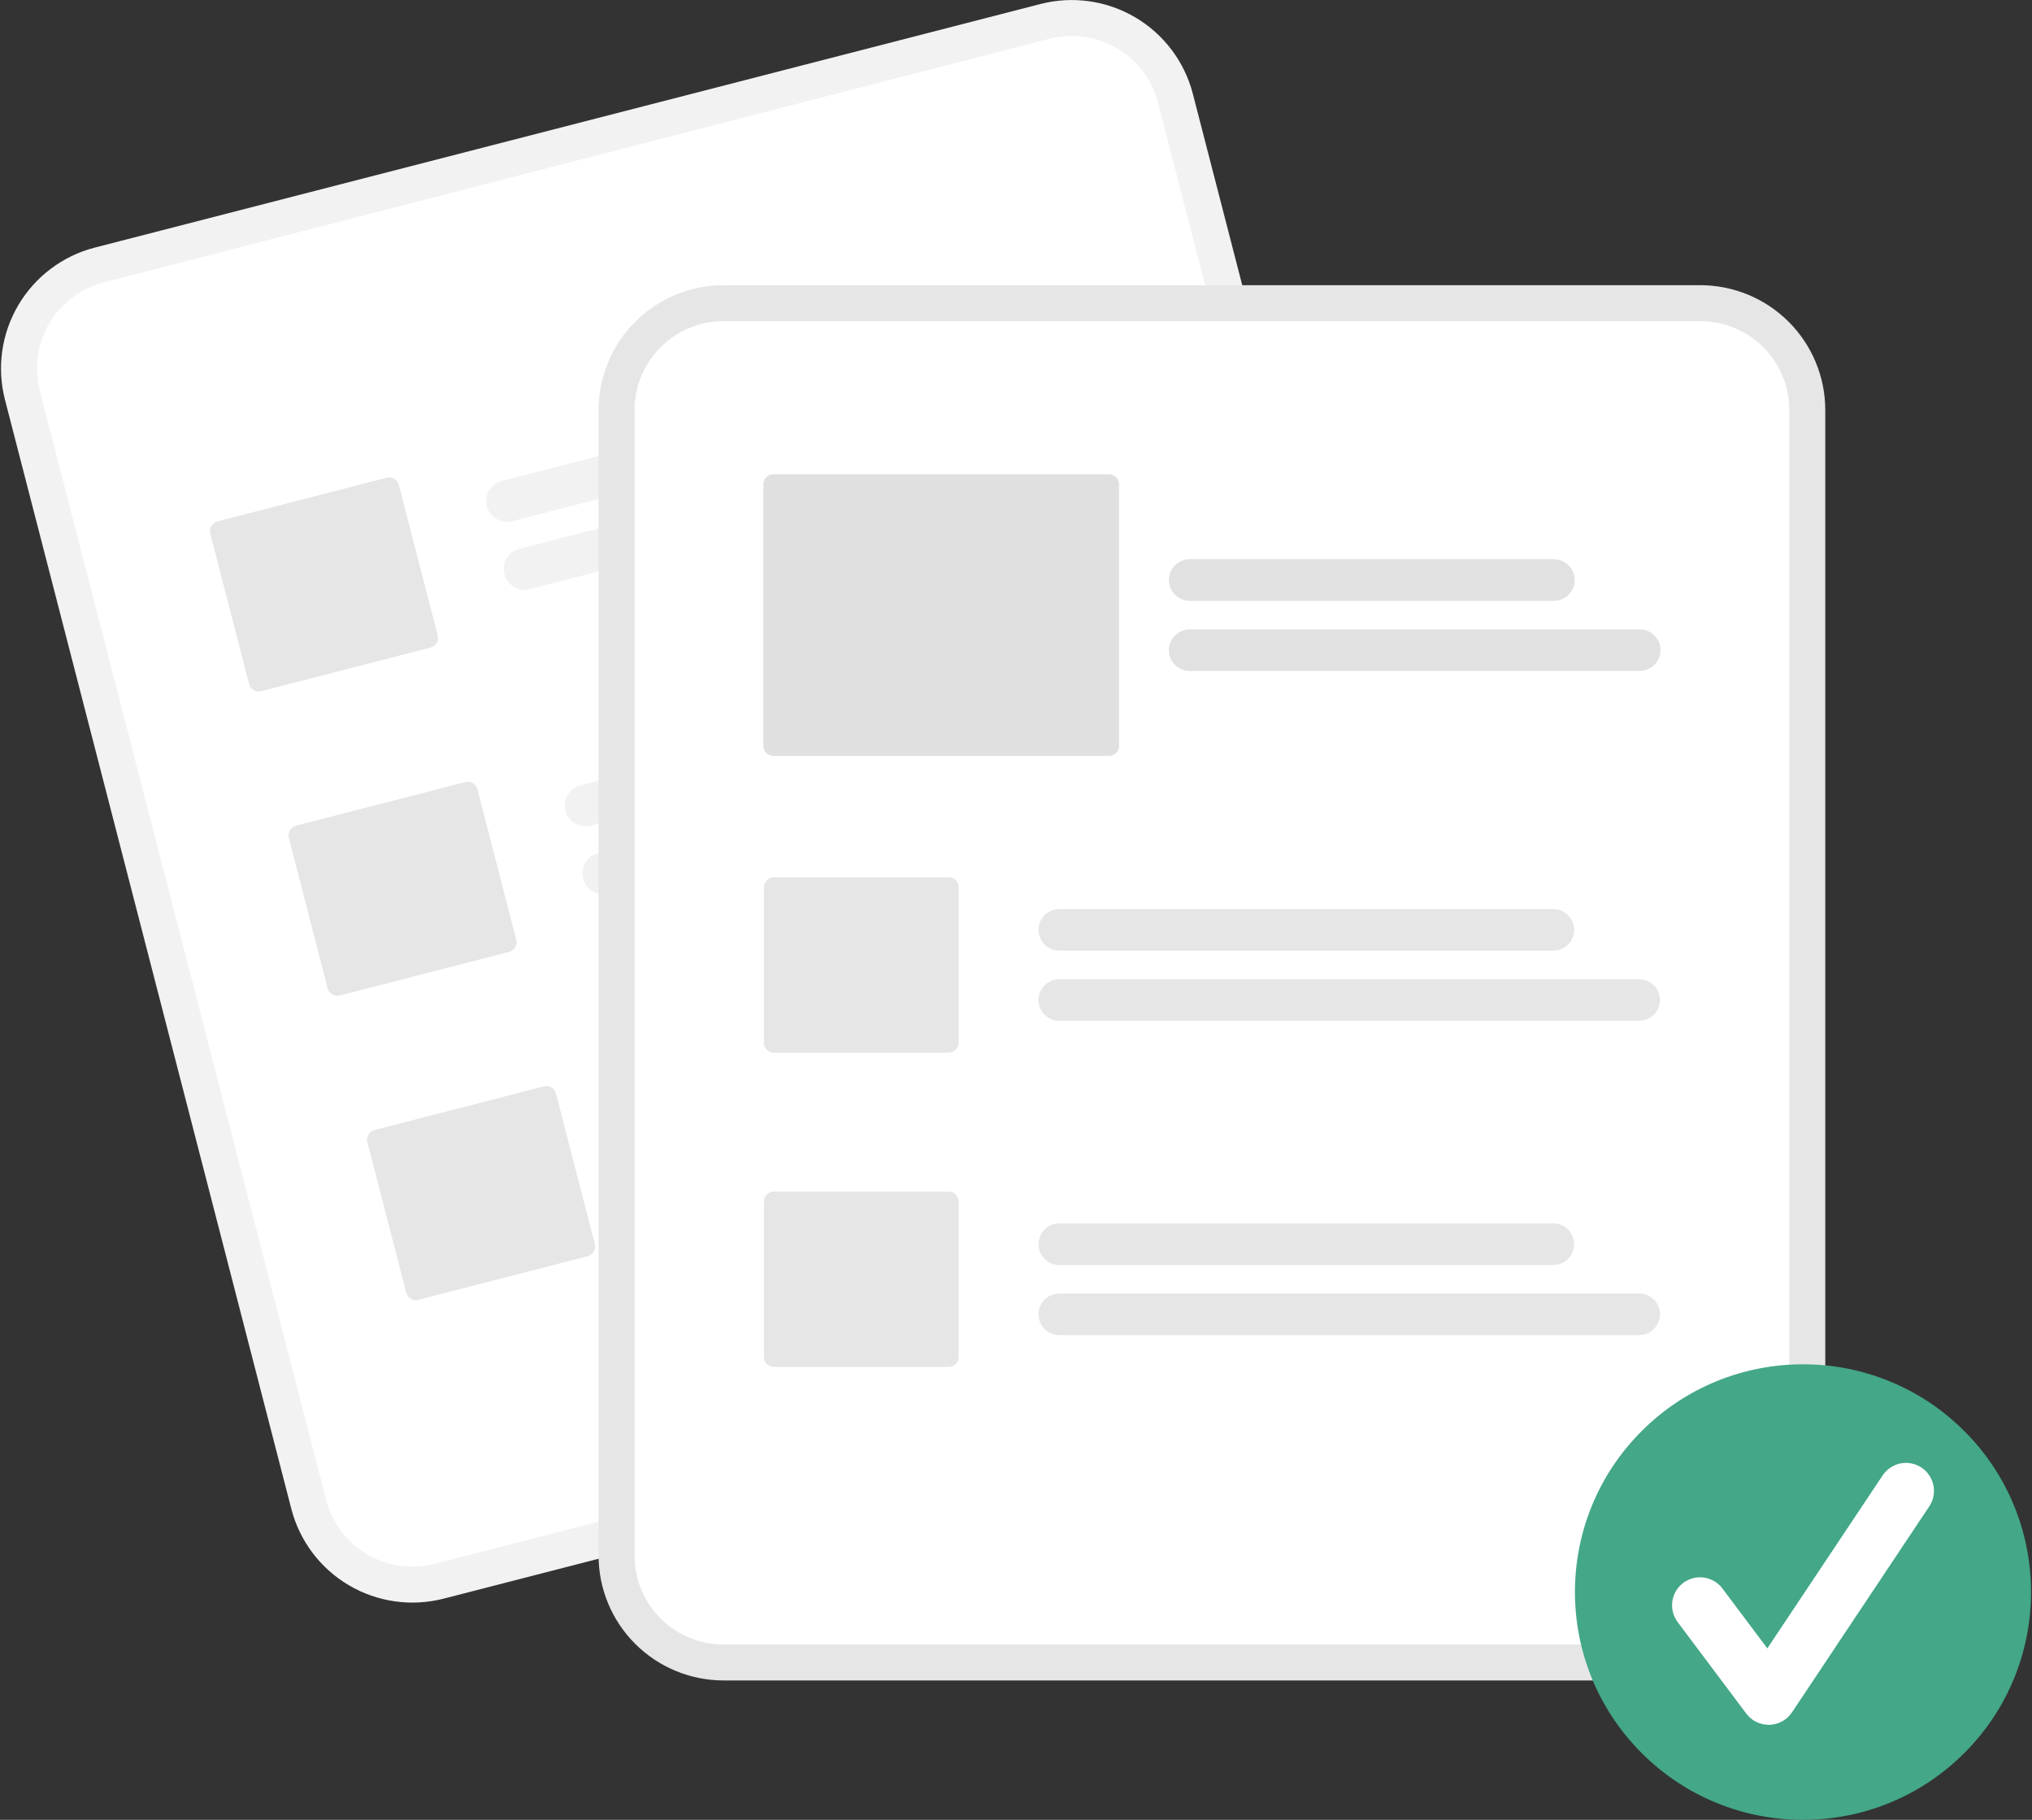 <svg preserveAspectRatio="xMidYMid meet" viewBox="0 0 268 240" fill="none" xmlns="http://www.w3.org/2000/svg">
    <rect x="0" y="0" width="268" height="240" fill="#333333" stroke="none"/>
    <g clip-path="url(#clip0_7931_15495)">
        <path d="M137.248 0.523L128.536 2.767L21.203 30.412L12.491 32.655C8.262 33.75 4.641 36.474 2.421 40.232C0.201 43.99 -0.435 48.473 0.651 52.699L38.428 199.007C39.523 203.23 42.252 206.847 46.014 209.064C49.776 211.281 54.265 211.917 58.497 210.832L58.519 210.827L183.231 178.706L183.254 178.7C187.482 177.606 191.104 174.881 193.324 171.123C195.543 167.366 196.18 162.882 195.094 158.656L157.317 12.348C156.221 8.125 153.493 4.508 149.731 2.291C145.968 0.074 141.479 -0.562 137.248 0.523Z"
              fill="#F2F2F2"/>
        <path d="M138.433 5.111L128.114 7.768L23.994 34.585L13.675 37.243C10.664 38.022 8.085 39.962 6.505 42.638C4.924 45.314 4.47 48.507 5.244 51.516L43.021 197.824C43.801 200.832 45.744 203.408 48.423 204.986C51.102 206.565 54.299 207.018 57.312 206.245L57.335 206.24L182.047 174.119L182.07 174.113C185.081 173.334 187.66 171.393 189.241 168.718C190.821 166.042 191.275 162.849 190.501 159.84L152.724 13.532C151.944 10.524 150.001 7.948 147.322 6.37C144.643 4.791 141.446 4.338 138.433 5.111Z"
              fill="white"/>
        <path d="M130.641 52.489L67.552 68.737C66.848 68.919 66.1 68.814 65.473 68.444C64.846 68.075 64.392 67.472 64.21 66.768C64.029 66.064 64.134 65.317 64.504 64.692C64.874 64.066 65.478 63.612 66.182 63.431L129.271 47.181C129.975 47.001 130.723 47.107 131.349 47.476C131.975 47.845 132.429 48.448 132.611 49.151C132.792 49.855 132.687 50.601 132.318 51.227C131.948 51.853 131.345 52.306 130.641 52.489Z"
              fill="#F2F2F2"/>
        <path d="M143.913 58.622L69.865 77.694C69.16 77.875 68.412 77.77 67.785 77.4C67.158 77.031 66.704 76.428 66.522 75.724C66.341 75.021 66.446 74.274 66.816 73.648C67.186 73.022 67.79 72.568 68.494 72.387L142.543 53.315C143.247 53.133 143.995 53.239 144.622 53.608C145.249 53.977 145.703 54.58 145.885 55.284C146.066 55.988 145.961 56.735 145.591 57.361C145.221 57.987 144.617 58.44 143.913 58.622Z"
              fill="#F2F2F2"/>
        <path d="M141.004 92.623L77.915 108.872C77.566 108.962 77.203 108.983 76.846 108.932C76.49 108.882 76.146 108.762 75.836 108.579C75.526 108.396 75.254 108.154 75.038 107.867C74.821 107.579 74.663 107.252 74.573 106.903C74.483 106.555 74.463 106.192 74.513 105.836C74.564 105.479 74.684 105.136 74.867 104.826C75.05 104.516 75.293 104.246 75.58 104.029C75.868 103.813 76.196 103.655 76.545 103.565L139.634 87.316C139.983 87.226 140.346 87.206 140.703 87.256C141.059 87.307 141.403 87.427 141.713 87.61C142.023 87.793 142.295 88.035 142.511 88.322C142.728 88.61 142.886 88.937 142.976 89.285C143.066 89.634 143.086 89.997 143.036 90.353C142.985 90.709 142.865 91.052 142.682 91.362C142.499 91.672 142.257 91.943 141.969 92.159C141.681 92.376 141.353 92.534 141.004 92.623Z"
              fill="#F2F2F2"/>
        <path d="M154.276 98.756L80.227 117.828C79.878 117.918 79.515 117.938 79.158 117.888C78.802 117.837 78.458 117.717 78.148 117.535C77.838 117.352 77.566 117.11 77.35 116.822C77.133 116.535 76.975 116.207 76.885 115.859C76.795 115.51 76.775 115.147 76.825 114.791C76.876 114.435 76.996 114.092 77.179 113.782C77.362 113.472 77.605 113.201 77.892 112.985C78.18 112.768 78.508 112.611 78.857 112.521L152.905 93.449C153.61 93.268 154.358 93.373 154.985 93.743C155.611 94.112 156.066 94.715 156.247 95.418C156.429 96.122 156.323 96.869 155.954 97.495C155.584 98.121 154.98 98.575 154.276 98.756Z"
              fill="#F2F2F2"/>
        <path d="M151.367 132.758L88.278 149.007C87.574 149.188 86.826 149.082 86.2 148.712C85.573 148.343 85.12 147.74 84.938 147.037C84.756 146.334 84.862 145.587 85.231 144.961C85.601 144.335 86.204 143.882 86.908 143.7L149.997 127.451C150.701 127.269 151.449 127.375 152.076 127.744C152.703 128.113 153.157 128.716 153.339 129.42C153.52 130.124 153.415 130.871 153.045 131.497C152.675 132.123 152.072 132.576 151.367 132.758Z"
              fill="#F2F2F2"/>
        <path d="M164.639 138.891L90.59 157.963C90.241 158.053 89.878 158.074 89.521 158.023C89.164 157.973 88.82 157.853 88.51 157.671C88.199 157.488 87.928 157.246 87.711 156.958C87.494 156.67 87.336 156.343 87.246 155.994C87.156 155.645 87.136 155.282 87.186 154.926C87.237 154.569 87.357 154.226 87.54 153.916C87.724 153.606 87.966 153.335 88.255 153.119C88.543 152.903 88.871 152.745 89.22 152.656L163.269 133.584C163.973 133.402 164.721 133.508 165.348 133.877C165.975 134.247 166.429 134.849 166.611 135.553C166.792 136.257 166.687 137.004 166.317 137.63C165.947 138.256 165.343 138.709 164.639 138.891Z"
              fill="#F2F2F2"/>
        <path d="M56.782 85.399L34.455 91.149C34.118 91.236 33.759 91.185 33.459 91.008C33.158 90.831 32.94 90.542 32.853 90.205L27.728 70.356C27.641 70.019 27.692 69.661 27.869 69.361C28.047 69.061 28.336 68.843 28.673 68.756L51 63.005C51.338 62.919 51.696 62.969 51.997 63.146C52.297 63.323 52.515 63.612 52.602 63.949L57.727 83.798C57.814 84.136 57.763 84.494 57.586 84.794C57.409 85.094 57.12 85.311 56.782 85.399Z"
              fill="#E6E6E6"/>
        <path d="M67.145 125.533L44.818 131.283C44.48 131.37 44.122 131.319 43.822 131.142C43.521 130.965 43.303 130.676 43.216 130.339L38.091 110.49C38.004 110.153 38.055 109.795 38.232 109.495C38.409 109.195 38.698 108.977 39.036 108.89L61.363 103.139C61.7 103.053 62.059 103.104 62.359 103.281C62.66 103.458 62.878 103.746 62.965 104.084L68.09 123.933C68.177 124.27 68.126 124.628 67.949 124.928C67.772 125.228 67.482 125.446 67.145 125.533Z"
              fill="#E6E6E6"/>
        <path d="M77.508 165.668L55.181 171.418C54.843 171.505 54.485 171.454 54.184 171.277C53.884 171.1 53.666 170.811 53.578 170.474L48.453 150.625C48.367 150.288 48.418 149.93 48.595 149.63C48.772 149.33 49.061 149.112 49.399 149.025L71.725 143.274C72.063 143.188 72.422 143.238 72.722 143.415C73.023 143.592 73.24 143.881 73.328 144.218L78.453 164.067C78.54 164.405 78.489 164.763 78.312 165.063C78.134 165.363 77.845 165.581 77.508 165.668Z"
              fill="#E6E6E6"/>
        <path d="M224.26 37.61H95.421C91.053 37.615 86.865 39.351 83.776 42.436C80.687 45.521 78.95 49.703 78.945 54.066V205.161C78.95 209.524 80.687 213.706 83.776 216.791C86.865 219.876 91.053 221.612 95.421 221.616H224.26C228.628 221.612 232.816 219.876 235.905 216.791C238.994 213.706 240.731 209.524 240.736 205.161V54.066C240.731 49.703 238.994 45.521 235.905 42.436C232.816 39.351 228.628 37.615 224.26 37.61Z"
              fill="#E6E6E6"/>
        <path d="M224.26 42.348H95.421C92.31 42.351 89.328 43.587 87.128 45.784C84.929 47.981 83.692 50.959 83.688 54.066V205.161C83.692 208.268 84.929 211.246 87.128 213.443C89.328 215.64 92.311 216.876 95.421 216.879H224.26C227.371 216.876 230.353 215.64 232.553 213.443C234.752 211.246 235.99 208.268 235.993 205.161V54.066C235.99 50.959 234.752 47.981 232.553 45.784C230.353 43.587 227.371 42.351 224.26 42.348Z"
              fill="white"/>
        <path d="M259.063 231.202C270.809 219.471 270.809 200.451 259.063 188.72C247.317 176.989 228.274 176.989 216.528 188.72C204.782 200.451 204.782 219.471 216.528 231.202C228.274 242.933 247.317 242.933 259.063 231.202Z"
              fill="#43A788"/>
        <path d="M233.271 227.468C232.698 227.468 232.133 227.335 231.62 227.078C231.108 226.822 230.662 226.45 230.318 225.991L221.265 213.92C220.974 213.532 220.762 213.09 220.642 212.621C220.522 212.151 220.495 211.663 220.563 211.183C220.632 210.703 220.794 210.241 221.041 209.824C221.288 209.407 221.615 209.043 222.003 208.752C222.391 208.461 222.832 208.249 223.302 208.129C223.771 208.009 224.26 207.982 224.74 208.051C225.22 208.119 225.681 208.282 226.099 208.529C226.516 208.776 226.88 209.102 227.171 209.49L233.094 217.387L248.307 194.568C248.576 194.165 248.921 193.818 249.324 193.549C249.727 193.279 250.179 193.091 250.654 192.996C251.13 192.901 251.619 192.9 252.095 192.994C252.57 193.089 253.023 193.275 253.426 193.544C253.829 193.813 254.176 194.159 254.446 194.562C254.715 194.965 254.903 195.416 254.998 195.892C255.093 196.367 255.094 196.857 255 197.332C254.906 197.808 254.719 198.26 254.45 198.663L236.343 225.824C236.015 226.315 235.575 226.721 235.058 227.007C234.541 227.292 233.964 227.45 233.374 227.467C233.339 227.467 233.305 227.468 233.271 227.468Z"
              fill="white"/>
        <path d="M204.87 125.374H139.717C139.356 125.374 138.999 125.304 138.666 125.166C138.333 125.028 138.03 124.827 137.775 124.572C137.52 124.318 137.317 124.015 137.179 123.683C137.041 123.35 136.97 122.994 136.97 122.633C136.97 122.273 137.041 121.917 137.179 121.584C137.317 121.251 137.52 120.949 137.775 120.695C138.03 120.44 138.333 120.238 138.666 120.101C138.999 119.963 139.356 119.893 139.717 119.893H204.87C205.597 119.894 206.294 120.183 206.808 120.697C207.322 121.211 207.611 121.907 207.611 122.633C207.611 123.36 207.322 124.056 206.808 124.57C206.294 125.084 205.597 125.373 204.87 125.374Z"
              fill="#E6E6E6"/>
        <path d="M216.188 134.622H139.717C139.356 134.623 138.999 134.552 138.666 134.415C138.333 134.277 138.03 134.075 137.775 133.821C137.52 133.566 137.317 133.264 137.179 132.931C137.041 132.599 136.97 132.242 136.97 131.882C136.97 131.522 137.041 131.165 137.179 130.833C137.317 130.5 137.52 130.198 137.775 129.943C138.03 129.689 138.333 129.487 138.666 129.349C138.999 129.212 139.356 129.141 139.717 129.142H216.188C216.916 129.142 217.614 129.43 218.128 129.944C218.643 130.458 218.932 131.155 218.932 131.882C218.932 132.609 218.643 133.306 218.128 133.82C217.614 134.334 216.916 134.622 216.188 134.622Z"
              fill="#E6E6E6"/>
        <path d="M204.87 166.822H139.717C139.356 166.822 138.999 166.751 138.666 166.614C138.333 166.476 138.03 166.274 137.775 166.02C137.52 165.765 137.317 165.463 137.179 165.131C137.041 164.798 136.97 164.441 136.97 164.081C136.97 163.721 137.041 163.364 137.179 163.032C137.317 162.699 137.52 162.397 137.775 162.142C138.03 161.888 138.333 161.686 138.666 161.549C138.999 161.411 139.356 161.34 139.717 161.341H204.87C205.598 161.341 206.296 161.63 206.81 162.143C207.325 162.657 207.614 163.354 207.614 164.081C207.614 164.808 207.325 165.505 206.81 166.019C206.296 166.533 205.598 166.822 204.87 166.822Z"
              fill="#E6E6E6"/>
        <path d="M216.188 176.07H139.717C139.356 176.07 138.999 176 138.666 175.862C138.333 175.725 138.03 175.523 137.775 175.268C137.52 175.014 137.317 174.712 137.179 174.379C137.041 174.046 136.97 173.69 136.97 173.33C136.97 172.97 137.041 172.613 137.179 172.28C137.317 171.948 137.52 171.645 137.775 171.391C138.03 171.136 138.333 170.935 138.666 170.797C138.999 170.66 139.356 170.589 139.717 170.589H216.188C216.549 170.589 216.906 170.66 217.239 170.797C217.572 170.935 217.875 171.136 218.13 171.391C218.385 171.645 218.588 171.948 218.726 172.28C218.864 172.613 218.935 172.97 218.935 173.33C218.935 173.69 218.864 174.046 218.726 174.379C218.588 174.712 218.385 175.014 218.13 175.268C217.875 175.523 217.572 175.725 217.239 175.862C216.906 176 216.549 176.07 216.188 176.07Z"
              fill="#E6E6E6"/>
        <path d="M125.122 138.821H102.065C101.716 138.821 101.382 138.682 101.135 138.436C100.889 138.189 100.75 137.855 100.75 137.507V117.009C100.75 116.66 100.889 116.326 101.135 116.08C101.382 115.834 101.716 115.695 102.065 115.695H125.122C125.471 115.695 125.805 115.834 126.052 116.08C126.299 116.326 126.437 116.66 126.438 117.009V137.507C126.437 137.855 126.299 138.189 126.052 138.436C125.805 138.682 125.471 138.821 125.122 138.821Z"
              fill="#E6E6E6"/>
        <path d="M125.122 180.268H102.065C101.716 180.268 101.382 180.129 101.135 179.883C100.889 179.637 100.75 179.303 100.75 178.954V158.456C100.75 158.108 100.889 157.774 101.135 157.527C101.382 157.281 101.716 157.142 102.065 157.142H125.122C125.471 157.142 125.805 157.281 126.052 157.527C126.299 157.774 126.437 158.108 126.438 158.456V178.954C126.437 179.303 126.299 179.637 126.052 179.883C125.805 180.129 125.471 180.268 125.122 180.268Z"
              fill="#E6E6E6"/>
        <path d="M204.942 79.235H156.907C156.18 79.235 155.482 78.946 154.967 78.432C154.453 77.918 154.164 77.221 154.164 76.494C154.164 75.767 154.453 75.07 154.967 74.556C155.482 74.043 156.18 73.754 156.907 73.754H204.942C205.67 73.754 206.367 74.043 206.882 74.556C207.397 75.07 207.686 75.767 207.686 76.494C207.686 77.221 207.397 77.918 206.882 78.432C206.367 78.946 205.67 79.235 204.942 79.235Z"
              fill="#E1E1E1"/>
        <path d="M216.26 88.483H156.907C156.547 88.483 156.19 88.412 155.857 88.275C155.524 88.137 155.222 87.935 154.967 87.68C154.712 87.426 154.51 87.124 154.372 86.791C154.235 86.459 154.164 86.103 154.164 85.743C154.164 85.383 154.235 85.027 154.372 84.694C154.51 84.362 154.712 84.059 154.967 83.805C155.222 83.551 155.524 83.349 155.857 83.211C156.19 83.073 156.547 83.002 156.907 83.002H216.26C216.988 83.002 217.685 83.291 218.2 83.805C218.715 84.319 219.004 85.016 219.004 85.743C219.004 86.47 218.715 87.167 218.2 87.68C217.685 88.194 216.988 88.483 216.26 88.483Z"
              fill="#E1E1E1"/>
        <path d="M146.277 99.691H101.993C101.644 99.691 101.31 99.552 101.063 99.306C100.816 99.06 100.678 98.726 100.677 98.377V63.859C100.678 63.511 100.816 63.177 101.063 62.931C101.31 62.684 101.644 62.546 101.993 62.545H146.277C146.625 62.546 146.96 62.684 147.206 62.931C147.453 63.177 147.592 63.511 147.592 63.859V98.377C147.592 98.726 147.453 99.06 147.206 99.306C146.96 99.552 146.625 99.691 146.277 99.691Z"
              fill="#E0E0E0"/>
    </g>
    <defs>
        <clipPath id="clip0_7931_15495">
            <rect width="267.746" height="240" fill="white" transform="translate(0.127)"/>
        </clipPath>
    </defs>
</svg>
